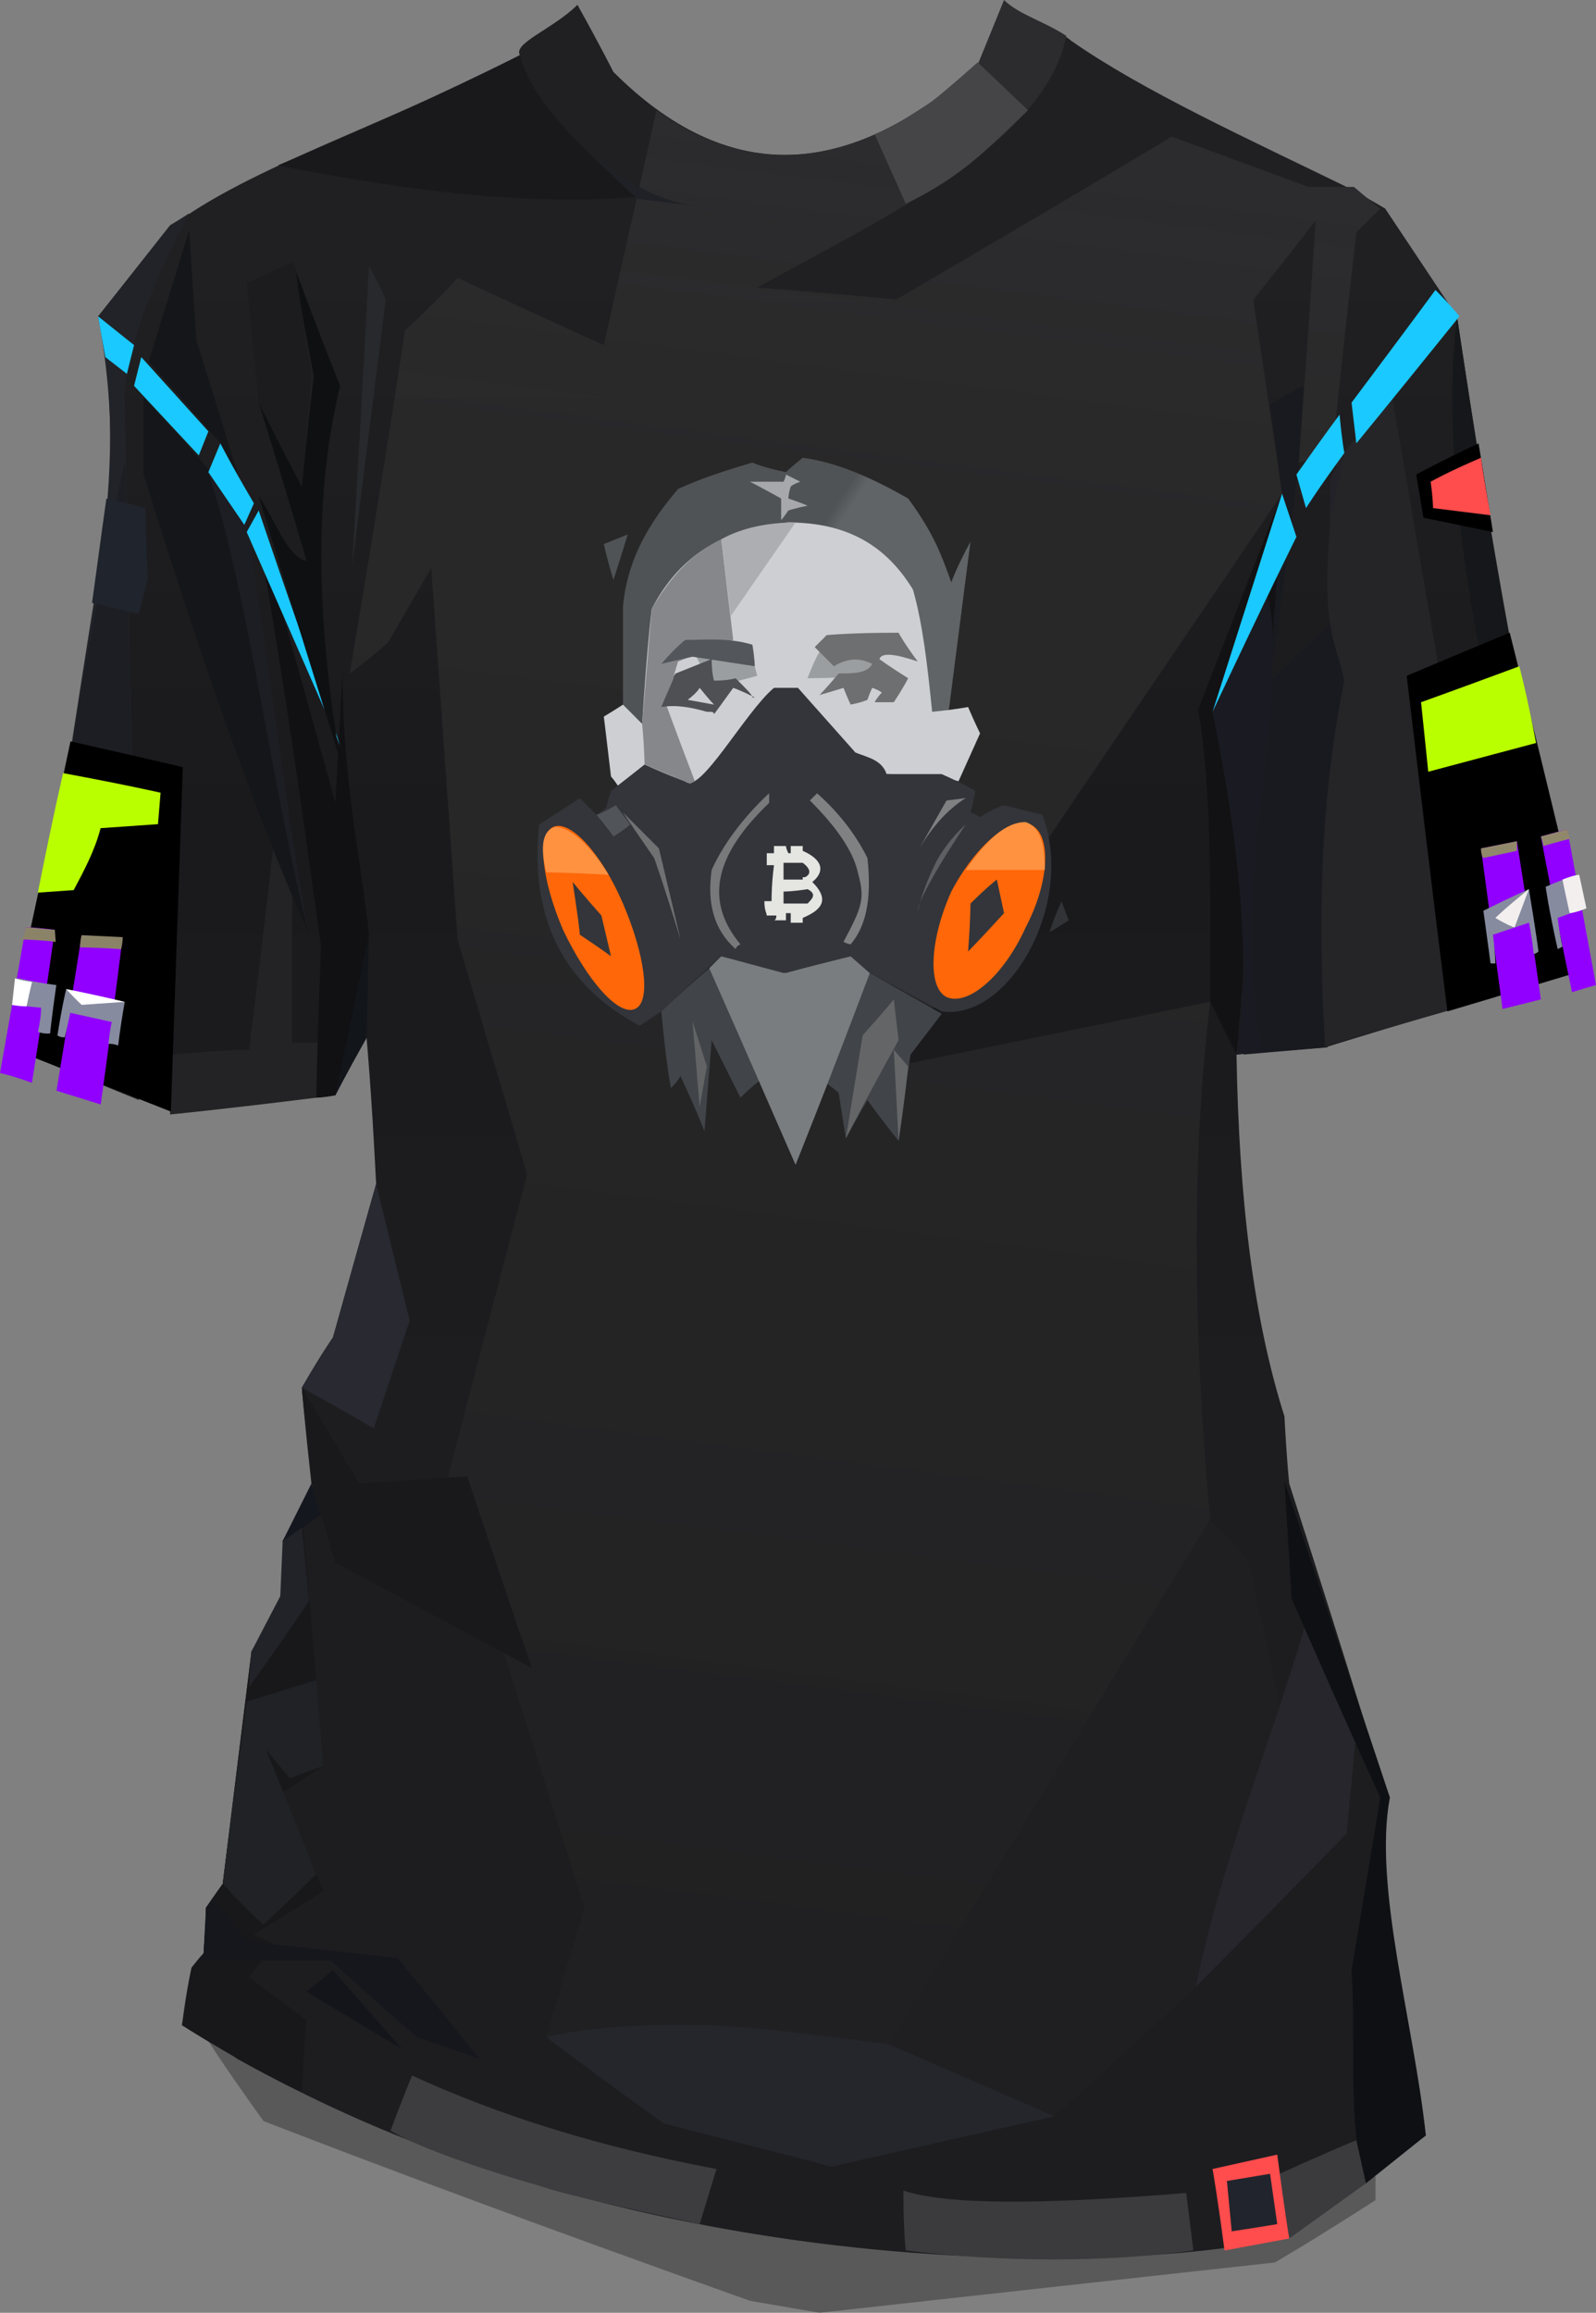 <?xml version="1.0" encoding="UTF-8" standalone="no"?>
<svg
   width="665.943"
   height="965"
   viewBox="0 0 665.943 965"
   version="1.1"
   id="svg151"
   sodipodi:docname="cb-layer-1015.svg"
   xmlns:inkscape="http://www.inkscape.org/namespaces/inkscape"
   xmlns:sodipodi="http://sodipodi.sourceforge.net/DTD/sodipodi-0.dtd"
   xmlns="http://www.w3.org/2000/svg"
   xmlns:svg="http://www.w3.org/2000/svg">
  <rect x="0" y="0" width="665.943" height="965" fill="#808080" stroke="none"/>
  <sodipodi:namedview
     id="namedview153"
     pagecolor="#ffffff"
     bordercolor="#666666"
     borderopacity="1.0"
     inkscape:pageshadow="2"
     inkscape:pageopacity="0.0"
     inkscape:pagecheckerboard="0" />
  <defs
     id="defs23">
    <linearGradient
       x1="389.063"
       y1="87.249"
       x2="389.063"
       y2="779.782"
       id="id-80709"
       gradientTransform="scale(0.828,1.208)"
       gradientUnits="userSpaceOnUse">
      <stop
         stop-color="#202022"
         offset="0%"
         id="stop2" />
      <stop
         stop-color="#1A1A1D"
         offset="29%"
         id="stop4" />
      <stop
         stop-color="#1D1D1F"
         offset="59%"
         id="stop6" />
      <stop
         stop-color="#1D1D20"
         offset="100%"
         id="stop8" />
    </linearGradient>
    <linearGradient
       x1="525.069"
       y1="42.394"
       x2="488.731"
       y2="599.576"
       id="id-80710"
       gradientTransform="scale(0.71,1.408)"
       gradientUnits="userSpaceOnUse">
      <stop
         stop-color="#2C2B2E"
         offset="0%"
         id="stop11" />
      <stop
         stop-color="#2A2A2A"
         offset="16%"
         stop-opacity="0.918"
         id="stop13" />
      <stop
         stop-color="#202022"
         offset="100%"
         id="stop15" />
    </linearGradient>
    <linearGradient
       x1="94.931"
       y1="63.433"
       x2="89.856"
       y2="60.896"
       id="id-80711"
       gradientTransform="scale(1.143,0.875)"
       gradientUnits="userSpaceOnUse">
      <stop
         stop-color="#606466"
         offset="0%"
         id="stop18" />
      <stop
         stop-color="#505355"
         offset="100%"
         id="stop20" />
    </linearGradient>
  </defs>
  <g
     transform="translate(-17.057)"
     id="id-80712">
    <g
       transform="translate(31)"
       id="id-80713">
      <path
         d="m 70,847 c 196,96 359,116 490,61 0,7 0,10 0,10 -28,18 -42,26 -42,26 -127,14 -190,21 -190,21 l -29,-5 C 212,929 145,904 96,885 78,860 70,847 70,847 Z"
         fill="#000000"
         fill-opacity="0.303"
         id="id-80714" />
      <path
         d="m 62,845 c 2,-16 4,-24 4,-24 3,-4 5,-6 5,-6 1,-13 1,-19 1,-19 4,-6 7,-10 7,-10 8,-65 12,-97 12,-97 10,-16 15,-24 15,-24 -1,-14 -2,-22 -2,-22 9,-16 13,-24 13,-24 -4,-26 -5,-40 -5,-40 8,-14 13,-21 13,-21 12,-43 18,-64 18,-64 -2,-40 -4,-61 -4,-61 -9,16 -13,24 -13,24 -46,5 -68,7 -68,7 C 19,448 0,441 0,441 11,288 45,227 27,132 47,107 57,95 57,95 89,70 150,51 203,23 c -3,-5 14,-11 24,-21 10,18 15,28 15,28 47,47 97,46 151,-2 17,-15 31,-19 40,-11 30,21 74,41 117,62 9,5 14,8 14,8 20,30 30,45 30,45 14,93 29,186 50,269 -5,5 -8,7 -8,7 -65,19 -97,29 -97,29 -25,2 -37,3 -37,3 1,60 7,110 20,151 1,19 2,28 2,28 28,87 41,131 41,131 -7,27 5,84 16,141 -16,11 -24,21 -58,42 -48,14 -279,28 -461,-88 z"
         fill="url(#id-80709)"
         id="id-80715"
         style="fill:url(#id-80709)" />
      <path
         d="m 112,873 c 1,-20 2,-30 2,-30 -16,-12 -24,-18 -24,-18 7,-9 10,-14 10,-14 -5,-2 -8,-4 -8,-4 20,-12 29,-18 29,-18 -11,-27 -17,-41 -17,-41 12,-8 17,-11 17,-11 l -9,-107 -8,13 2,24 -15,22 -12,97 -7,10 -1,19 -5,6 -4,24 c 11,7 19,11 23,14 18,10 27,14 27,14 z"
         fill="#18181a"
         id="id-80716" />
      <path
         d="m 154,855 c -27,-16 -40,-24 -40,-24 l 11,-9 c 19,22 29,33 29,33 z"
         fill="#13151a"
         id="id-80717" />
      <path
         d="m 186,859 c -17,-6 -26,-9 -26,-9 -24,-21 -36,-32 -36,-32 H 69 l 2,-3 c 1,-13 1,-19 1,-19 2,-3 3,-4 3,-4 9,12 14,18 14,18 l 63,7 c 23,28 34,42 34,42 z"
         fill="#15171d"
         id="id-80718" />
      <path
         d="m 79,786 c 11,12 17,17 17,17 15,-14 22,-21 22,-21 -14,-35 -21,-52 -21,-52 l 10,12 c 10,-4 14,-5 14,-5 -2,-24 -3,-36 -3,-36 l -29,9 c -7,51 -10,76 -10,76 z"
         fill="#202226"
         id="id-80719" />
      <path
         d="m 90,704 c 17,-24 25,-36 25,-36 l -3,-31 -8,6 -1,23 -12,23 c -1,10 -1,15 -1,15 z"
         fill="#222329"
         id="id-80720" />
      <path
         d="m 104,643 16,-11 -4,-13 c -8,16 -12,24 -12,24 z"
         fill="#15171e"
         id="id-80721" />
      <path
         d="m 112,579 c 20,11 30,17 30,17 10,-30 15,-45 15,-45 l -14,-57 -18,64 c -9,14 -13,21 -13,21 z"
         fill="#282931"
         id="id-80722" />
      <path
         d="m 126,457 -4,-130 18,63 -1,43 c -9,16 -13,24 -13,24 z"
         fill="#12151a"
         id="id-80723" />
      <path
         d="m 57,465 c 1,-17 1,-25 1,-25 22,-2 32,-2 32,-2 7,-56 10,-84 10,-84 5,11 7,18 8,19 0,0 0,0 0,0 0,42 0,62 0,62 7,0 11,0 11,0 l -1,23 c -40,5 -61,7 -61,7 z"
         fill="#232325"
         id="id-80724" />
      <path
         d="m 118,458 c 1,-42 2,-63 2,-63 -8,-58 -16,-116 -28,-182 23,82 34,122 34,122 l 3,-55 c 0,45 7,74 11,110 l -14,67 c -5,1 -8,1 -8,1 z"
         fill="#111114"
         id="id-80725" />
      <path
         d="m 46,166 c 0,21 0,32 0,32 22,71 45,138 69,192 C 105,335 93,281 81,213 84,205 86,200 86,200 74,161 68,142 68,142 66,111 65,96 65,96 c -11,36 -17,55 -17,55 20,22 30,34 30,34 l -3,13 C 56,176 46,166 46,166 Z"
         fill="#151619"
         id="id-80726" />
      <path
         d="m 78,185 -5,12 C 90,249 99,327 115,390 106,344 94,244 86,200 81,190 78,185 78,185 Z"
         fill="#1d1d24"
         id="id-80727" />
      <path
         d="m 78,185 -5,12 15,22 4,-9 C 82,193 78,185 78,185 Z"
         fill="#1ac9ff"
         id="id-80728" />
      <path
         d="m 94,213 -5,9 39,89 C 105,246 94,213 94,213 Z"
         fill="#1ac9ff"
         id="id-80729" />
      <path
         d="m 94,207 c 6,8 12,26 20,27 -13,-44 -20,-66 -20,-66 12,24 18,35 18,35 3,-30 5,-46 5,-46 -6,-32 -9,-48 -9,-48 13,35 20,52 20,52 -11,45 -10,97 0,156 C 105,244 94,207 94,207 Z"
         fill="#0f1012"
         id="id-80730" />
      <path
         d="m 140,111 c 5,9 7,14 7,14 l -14,111 c 5,-84 7,-125 7,-125 z"
         fill="#27292d"
         id="id-80731" />
      <path
         d="m 132,281 c 16,-95 23,-143 23,-143 15,-14 22,-22 22,-22 41,19 61,28 61,28 l 22,-98 c 37,27 82,28 134,-19 L 405,0 c 6,6 17,9 26,15 -9,44 -71,73 -129,105 39,3 58,5 58,5 77,-45 115,-68 115,-68 38,14 57,21 57,21 12,0 19,0 19,0 7,6 11,9 11,9 -7,7 -10,10 -10,10 -7,61 -10,92 -10,92 -10,3 -14,4 -14,4 5,-68 7,-101 7,-101 -17,22 -26,33 -26,33 8,54 12,81 12,81 -108,159 -162,239 -162,239 88,-18 132,-27 132,-27 -8,66 -7,139 0,216 -89,146 -134,219 -134,219 -53,-6 -105,-12 -143,-3 l 16,-54 -57,-180 33,-126 -29,-98 -11,-155 -18,31 c -10,9 -16,13 -16,13 z"
         fill="url(#id-80710)"
         id="id-80732"
         style="fill:url(#id-80710)" />
      <path
         d="m 112,579 c 16,27 24,40 24,40 30,-2 45,-3 45,-3 18,54 27,80 27,80 l -82,-44 -10,-33 c -3,-27 -4,-40 -4,-40 z"
         fill="#19191b"
         id="id-80733" />
      <path
         d="m 214,850 c 32,24 49,36 49,36 47,12 70,18 70,18 62,-14 93,-21 93,-21 -11,-6 -20,-10 -26,-12 -9,-4 -23,-10 -43,-18 -38,-5 -64,-8 -78,-8 -45,-1 -65,5 -65,5 z"
         fill="#24262b"
         id="id-80734" />
      <path
         d="m 357,853 c 46,20 69,30 69,30 40,-36 59,-54 59,-54 24,-79 35,-118 35,-118 L 507,651 491,634 C 402,780 357,853 357,853 Z"
         fill="#1f1f22"
         id="id-80735" />
      <path
         d="m 485,829 c 11,-53 31,-101 46,-152 14,30 21,45 21,45 l -4,43 c -42,43 -63,64 -63,64 z"
         fill="#26262c"
         id="id-80736" />
      <path
         d="m 522,618 c 2,32 3,49 3,49 24,55 37,83 37,83 -8,48 -12,72 -12,72 2,29 -2,66 6,89 l 25,-20 C 576,844 559,787 566,750 Z"
         fill="#0f1014"
         id="id-80737" />
      <path
         d="m 516,169 c 9,-6 14,-8 14,-8 l -2,32 c -7,60 -12,91 -12,91 17,-16 26,-24 26,-24 5,16 8,23 8,23 -9,69 -13,103 -13,103 l 3,51 c -24,2 -35,3 -35,3 1,-42 2,-73 4,-94 2,-31 6,-78 12,-140 -3,-25 -5,-37 -5,-37 z"
         fill="#191a1f"
         id="id-80738" />
      <path
         d="m 539,437 c -4,-67 0,-114 8,-153 -4,-19 -12,-22 -3,-92 15,-18 23,-26 23,-26 l 43,250 c -48,14 -71,20 -71,21 z"
         fill="#252528"
         id="id-80739" />
      <path
         d="m 521,206 -35,90 c 6,35 5,80 5,122 l 11,22 c 7,-82 12,-136 14,-162 4,-48 5,-72 5,-72 z"
         fill="#121214"
         id="id-80740" />
      <path
         d="m 594,132 c -9,74 14,173 42,276 l 8,-7 C 624,316 608,226 594,132 Z"
         fill="#16171a"
         id="id-80741" />
      <path
         d="m 585,121 c 7,7 10,11 10,11 -29,36 -43,53 -43,53 l -2,-17 c 24,-32 35,-47 35,-47 z"
         fill="#1ac9ff"
         id="id-80742" />
      <path
         d="m 545,173 c 1,11 2,16 2,16 -11,15 -16,23 -16,23 l -4,-14 c 12,-17 18,-25 18,-25 z"
         fill="#1ac9ff"
         id="id-80743" />
      <path
         d="m 541,200 c 0,12 0,18 0,18 l 6,-29 c -4,7 -6,11 -6,11 z"
         fill="#222228"
         id="id-80744" />
      <path
         d="m 502,440 11,-1 c -7,-36 -5,-66 -2,-93 3,-30 7,-56 6,-82 0,-9 -3,-19 -5,-29 l -20,62 c 12,59 16,107 10,143 z"
         fill="#1a1b22"
         id="id-80745" />
      <path
         d="m 527,224 c -4,-12 -6,-18 -6,-18 l -29,91 c 23,-49 35,-73 35,-73 z"
         fill="#1ac9ff"
         id="id-80746" />
      <path
         d="m 351,56 c 9,20 13,29 13,29 25,-12 36,-25 51,-39 L 394,26 c -9,8 -16,14 -20,17 -8,5 -15,10 -23,13 z"
         fill="#454548"
         id="id-80747" />
      <path
         d="m 253,82 c -45,4 -96,-2 -151,-13 33,-14 65,-28 101,-46 4,16 21,36 50,59 z"
         fill="#19191b"
         id="id-80748" />
      <path
         d="m 223,55 c 19,19 29,28 29,28 l 25,3 C 260,84 242,74 223,55 Z"
         fill="#1f2126"
         id="id-80749" />
      <path
         d="m 109,109 -20,9 5,50 18,35 4,-47 c -5,-31 -7,-47 -7,-47 z"
         fill="#1c1c1e"
         id="id-80750" />
      <path
         d="M 65,89 C 48,121 39,147 38,164 L 44,459 0,441 C 5,380 16,308 28,234 33,199 34,164 27,132 L 57,94 c 5,-3 8,-5 8,-5 z"
         fill="#222328"
         id="id-80751" />
      <path
         d="m 27,132 c 10,8 15,12 15,12 l -3,12 -9,-7 c -2,-11 -3,-17 -3,-17 z"
         fill="#1ac9ff"
         id="id-80752" />
      <path
         d="m 45,149 c 19,21 28,31 28,31 l -4,10 -27,-29 c 2,-8 3,-12 3,-12 z"
         fill="#1ac9ff"
         id="id-80753" />
      <path
         d="m 149,889 c 6,-16 9,-23 9,-23 37,17 79,30 127,39 l -7,23 c -32,-7 -55,-12 -67,-16 -31,-9 -52,-17 -62,-23 z"
         fill="#3d3d3f"
         id="id-80754" />
      <path
         d="m 363,914 c 0,17 1,25 1,25 41,5 83,5 120,0 l -3,-24 c -61,5 -100,5 -118,-1 z"
         fill="#3b3b3e"
         id="id-80755" />
      <path
         d="m 524,934 c -3,-18 -4,-27 -4,-27 22,-10 32,-14 32,-14 l 4,18 z"
         fill="#3b3b3e"
         id="id-80756" />
    </g>
    <path
       d="m 523,905 c 18,-4 27,-6 27,-6 3,23 5,35 5,35 l -27,5 c -3,-23 -5,-34 -5,-34 z"
       fill="#ff4c4c"
       id="id-80757" />
    <path
       d="m 547,907 c 2,14 3,21 3,21 -12,2 -19,3 -19,3 l -2,-21 c 12,-2 18,-3 18,-3 z"
       fill="#21242c"
       id="id-80758" />
    <g
       transform="translate(0,185)"
       id="id-80759">
      <g
         transform="translate(604)"
         id="g84">
        <path
           d="M 30,0 C 13,8 4,13 4,13 6,25 7,31 7,31 l 29,6 C 32,12 30,0 30,0 Z"
           fill="#000000"
           id="id-80761" />
        <path
           d="m 31,6 c -14,6 -21,10 -21,10 1,7 1,11 1,11 l 24,3 C 32,14 31,6 31,6 Z"
           fill="#ff4c4c"
           id="id-80762" />
        <path
           d="M 43,79 C 14,91 0,97 0,97 11,190 17,237 17,237 L 77,219 C 55,126 43,79 43,79 Z"
           fill="#000000"
           id="id-80763" />
        <path
           d="m 31,84 16,144 20,-7 9,-4 C 66,173 52,125 43,79 Z"
           fill="#000000"
           fill-opacity="0.202"
           id="id-80764" />
        <path
           d="m 47,93 c -27,10 -41,15 -41,15 2,19 3,29 3,29 L 54,125 C 50,104 47,93 47,93 Z"
           fill="#b9ff00"
           id="id-80765" />
        <path
           d="m 31,169 c 10,-2 15,-3 15,-3 7,44 10,66 10,66 l -16,4 c -6,-45 -9,-67 -9,-67 z"
           fill="#9100ff"
           id="id-80766" />
        <path
           d="m 32,173 14,-3 v -4 l -15,3 c 0,3 1,4 1,4 z"
           fill="#91886b"
           id="id-80767" />
        <path
           d="m 37,217 c -1,0 -2,0 -2,0 -2,-15 -3,-22 -3,-22 12,-6 19,-9 19,-9 3,18 4,26 4,26 -1,1 -2,1 -2,1 -1,-9 -2,-13 -2,-13 l -15,5 c 1,8 1,12 1,12 z"
           fill="#868b9f"
           id="id-80768" />
        <path
           d="m 37,198 c 5,3 8,4 8,4 l 6,-16 c -10,8 -14,12 -14,12 z"
           fill="#f3efef"
           id="id-80769" />
        <path
           d="m 69,229 c -9,-43 -13,-65 -13,-65 7,-2 11,-3 11,-3 l 12,65 c -7,2 -10,3 -10,3 z"
           fill="#9100ff"
           id="id-80770" />
        <path
           d="m 65,210 c -2,1 -2,1 -2,1 -4,-18 -5,-26 -5,-26 9,-4 14,-5 14,-5 1,9 2,14 2,14 l -11,4 c 1,8 2,12 2,12 z"
           fill="#868b9f"
           id="id-80771" />
        <path
           d="m 68,196 c -2,-9 -3,-14 -3,-14 5,-2 7,-2 7,-2 l 3,14 c -5,2 -7,2 -7,2 z"
           fill="#f3efef"
           id="id-80772" />
        <path
           d="m 56,164 c 1,3 1,4 1,4 7,-2 11,-3 11,-3 l -1,-4 c -7,2 -11,3 -11,3 z"
           fill="#91886b"
           id="id-80773" />
      </g>
      <g
         transform="rotate(-4,176.363,12.637)"
         id="id-80774">
        <path
           d="m 39,115 c 30,9 46,14 46,14 C 75,224 70,272 70,272 L 3,240 C 27,157 39,115 39,115 Z"
           fill="#000000"
           id="id-80775" />
        <path
           d="M 70,0 57,265 9,242 C 21,182 61,32 63,24 67,8 70,0 70,0 Z"
           fill="#000000"
           fill-opacity="0.137"
           id="id-80776" />
        <path
           d="m 35,128 c 27,7 40,11 40,11 l -2,13 H 49 c -3,9 -8,17 -13,25 -4,0 -9,0 -15,0 9,-33 14,-49 14,-49 z"
           fill="#b9ff00"
           id="id-80777" />
        <path
           d="m 38,196 c 11,2 17,2 17,2 -9,46 -14,69 -14,69 l -18,-7 c 10,-42 15,-64 15,-64 z"
           fill="#9100ff"
           id="id-80778" />
        <path
           d="M 27,193 C 18,235 13,256 13,256 4,252 0,251 0,251 l 15,-60 c 8,1 12,2 12,2 z"
           fill="#9100ff"
           id="id-80779" />
        <path
           d="m 10,212 c 10,3 16,4 16,4 -3,14 -4,20 -4,20 -3,0 -5,-1 -5,-1 2,-7 2,-10 2,-10 L 7,223 c 2,-7 3,-11 3,-11 z"
           fill="#868b9f"
           id="id-80780" />
        <path
           d="m 13,196 c 9,1 14,2 14,2 0,-3 0,-5 0,-5 l -12,-2 c -1,4 -2,5 -2,5 z"
           fill="#8b8368"
           id="id-80781" />
        <path
           d="m 37,201 c 11,1 17,2 17,2 1,-3 1,-5 1,-5 l -17,-2 c -1,3 -1,5 -1,5 z"
           fill="#8b8368"
           id="id-80782" />
        <path
           d="m 28,238 c -2,0 -3,-1 -3,-1 3,-13 5,-19 5,-19 16,5 24,7 24,7 -3,12 -4,18 -4,18 -2,-1 -4,-1 -4,-1 1,-6 2,-9 2,-9 l -17,-5 c -2,7 -3,10 -3,10 z"
           fill="#868b9f"
           id="id-80783" />
        <path
           d="m 13,224 c 2,-7 3,-10 3,-10 -5,-1 -7,-2 -7,-2 l -2,11 c 4,1 6,1 6,1 z"
           fill="#ffffff"
           id="id-80784" />
        <path
           d="m 30,218 c 4,5 6,7 6,7 h 18 c -16,-5 -24,-7 -24,-7 z"
           fill="#ffffff"
           id="id-80785" />
        <path
           d="m 61,15 c 10,3 16,5 16,5 -1,19 -1,29 -1,29 -3,10 -5,15 -5,15 L 52,58 c 6,-29 9,-43 9,-43 z"
           fill="#20242c"
           id="id-80786" />
      </g>
    </g>
    <g
       transform="translate(281,227)"
       id="id-80787">
      <path
         d="m 122,115 c 1,23 1,34 1,34 -9,15 -14,23 -14,23 C 61,162 37,156 37,156 36,133 36,121 36,121 14,117 3,115 3,115 1,67 0,43 0,43 14,36 21,33 21,33 28,34 32,34 32,34 32,15 31,6 31,6 44,2 50,0 50,0 c 49,3 74,4 74,4 0,27 -1,41 -1,41 -9,7 -13,11 -13,11 C 73,51 55,49 55,49 l 1,55 c 44,7 66,11 66,11 z"
         fill="#000000"
         id="id-80788" />
      <path
         d="m 122,6 c -7,3 -11,5 -11,5 0,28 0,42 0,42 l 10,-9 c 0,-25 1,-38 1,-38 z"
         fill="#959595"
         id="id-80789" />
      <path
         d="M 108,11 C 83,10 70,10 70,10 c 0,26 0,39 0,39 l 38,4 c 0,-28 0,-42 0,-42 z"
         fill="#959595"
         id="id-80790" />
      <path
         d="m 68,10 c 0,26 0,39 0,39 C 46,46 35,45 35,45 L 34,8 c 23,1 34,2 34,2 z"
         fill="#959595"
         id="id-80791" />
      <path
         d="m 119,5 c -6,3 -9,4 -9,4 C 86,8 75,8 75,8 l 7,-4 c 25,1 37,1 37,1 z"
         fill="#d9d9d9"
         id="id-80792" />
      <path
         d="M 78,3 C 73,6 70,8 70,8 48,6 38,6 38,6 L 51,2 c 18,1 27,1 27,1 z"
         fill="#d9d9d9"
         id="id-80793" />
      <path
         d="M 32,36 H 20 C 10,40 4,43 4,43 l 28,1 c 0,-5 0,-8 0,-8 z"
         fill="#d9d9d9"
         id="id-80794" />
      <path
         d="m 35,48 c 1,22 1,34 1,34 C 47,75 52,72 52,72 V 49 C 41,48 35,48 35,48 Z"
         fill="#6f6f6f"
         id="id-80795" />
      <path
         d="m 52,75 c 1,20 1,30 1,30 -10,8 -15,13 -15,13 L 36,84 c 11,-6 16,-9 16,-9 z"
         fill="#6f6f6f"
         id="id-80796" />
      <path
         d="m 39,119 c 22,4 33,6 33,6 9,-9 13,-13 13,-13 l -30,-5 c -10,8 -16,12 -16,12 z"
         fill="#d9d9d9"
         id="id-80797" />
      <path
         d="m 75,125 c 22,5 33,8 33,8 7,-11 11,-16 11,-16 l -30,-5 c -9,9 -14,13 -14,13 z"
         fill="#d9d9d9"
         id="id-80798" />
      <path
         d="m 120,120 c -7,9 -10,14 -10,14 0,22 0,32 0,32 l 10,-17 c 0,-19 0,-29 0,-29 z"
         fill="#959595"
         id="id-80799" />
      <path
         d="m 107,135 c -22,-4 -33,-6 -33,-6 0,22 0,33 0,33 l 33,7 c 0,-23 0,-34 0,-34 z"
         fill="#959595"
         id="id-80800" />
      <path
         d="m 71,161 c -21,-4 -32,-7 -32,-7 -1,-22 -1,-33 -1,-33 l 33,7 c 0,22 0,33 0,33 z"
         fill="#959595"
         id="id-80801" />
      <path
         d="M 35,118 C 15,115 5,113 5,113 5,92 5,81 5,81 l 29,4 c 1,22 1,33 1,33 z"
         fill="#959595"
         id="id-80802" />
      <path
         d="M 34,82 C 14,80 4,78 4,78 3,56 2,45 2,45 l 30,2 c 1,23 2,35 2,35 z"
         fill="#959595"
         id="id-80803" />
    </g>
    <g
       transform="translate(241,191)"
       id="id-80804">
      <path
         d="m 52,231 c 2,22 4,32 4,32 3,-3 4,-5 4,-5 7,15 10,23 10,23 2,-25 3,-38 3,-38 8,16 12,24 12,24 5,-5 8,-7 8,-7 19,1 28,1 28,1 4,3 5,4 5,4 2,13 3,19 3,19 6,-11 9,-16 9,-16 8,11 13,17 13,17 3,-24 5,-36 5,-36 l 13,-17 -30,-17 -8,-7 -28,7 -26,-7 -5,5 c -14,12 -20,18 -20,18 z"
         fill="#414448"
         id="id-80805" />
      <path
         d="M 108,295 C 84,240 72,213 72,213 c 3,-3 5,-5 5,-5 18,4 27,7 27,7 18,-5 27,-7 27,-7 l 8,7 c -20,53 -31,80 -31,80 z"
         fill="#7a7d7f"
         id="id-80806" />
      <path
         d="m 172,105 c 6,-47 9,-70 9,-70 -6,11 -8,17 -8,17 C 169,41 166,32 155,17 141,9 126,2 111,0 106,4 104,6 104,6 94,4 90,2 90,2 80,5 70,8 59,13 48,26 38,41 36,62 v 41 l 8,8 122,-4 c 4,-1 6,-2 6,-2 z"
         fill="url(#id-80711)"
         id="id-80807"
         style="fill:url(#id-80711)" />
      <path
         d="m 34,137 c -2,-3 -3,-4 -3,-4 -2,-17 -3,-25 -3,-25 5,-3 8,-5 8,-5 5,5 8,8 8,8 2,-32 4,-48 4,-48 9,-17 24,-33 57,-36 25,0 41,10 52,28 4,14 6,31 8,51 10,-1 15,-2 15,-2 3,7 5,11 5,11 l -9,20 -7,-2 -23,-1 c -74,7 -111,8 -112,5 z"
         fill="#cdcfd2"
         id="id-80808" />
      <path
         d="m 52,231 c -6,4 -9,6 -9,6 -32,-17 -46,-45 -42,-84 11,-7 17,-11 17,-11 5,5 7,7 7,7 3,-2 4,-3 4,-3 1,-4 2,-7 2,-7 9,-7 14,-11 14,-11 11,5 17,7 17,7 6,6 25,-29 37,-39 7,0 10,0 10,0 16,18 24,27 24,27 5,2 11,3 13,9 15,0 23,0 23,0 9,4 14,7 14,7 -1,6 -2,9 -2,9 3,1 4,2 4,2 6,-4 10,-5 10,-5 l 16,4 c 14,37 -14,86 -42,82 l -30,-16 -8,-7 -28,7 -26,-7 c -17,15 -25,23 -25,23 z"
         fill="#33353a"
         id="id-80809" />
      <path
         d="M 66,135 C 58,114 54,103 54,103 57,91 59,85 59,85 74,79 82,76 82,76 L 77,34 C 67,39 58,46 48,63 l -4,48 c 1,11 1,17 1,17 l 19,8 c 2,-1 2,-1 2,-1 z"
         fill="#85878a"
         id="id-80810" />
      <path
         d="M 108,27 81,66 77,34 c 9,-5 20,-7 31,-7 z"
         fill="#acaeb1"
         id="id-80811" />
      <path
         d="m 206,153 c 9,4 8,24 -2,43 -9,20 -24,33 -33,29 -8,-4 -7,-24 2,-44 10,-19 25,-32 33,-28 z m -14,23 v 0 c 0,0 -4,3 -11,10 0,0 0,7 -1,20 v 0 0 c 0,0 5,-5 15,-16 v 0 z"
         fill="#ff6709"
         id="id-80812" />
      <path
         d="m 7,154 c 7,-3 20,11 29,32 9,21 12,41 5,44 C 34,233 21,218 11,197 2,176 0,157 7,154 Z m 8,23 c 2,13 3,21 3,22 v 0 c 0,0 0,0 0,0 9,6 13,9 13,9 L 27,191 C 19,182 15,177 15,177 Z"
         fill="#ff6709"
         id="path125" />
      <path
         d="M 60,201 C 53,178 49,167 49,167 40,154 36,148 36,148 l 15,15 c 6,25 9,38 9,38 z"
         fill="#6f7173"
         id="id-80814" />
      <path
         d="m 85,203 c -2,1 -2,2 -2,2 -9,-8 -12,-19 -10,-33 8,-18 24,-32 24,-32 v 4 c -23,22 -27,41 -12,59 z"
         fill="#77797b"
         id="id-80815" />
      <path
         d="m 117,140 c -2,2 -3,3 -3,3 11,11 18,21 20,30 3,11 2,14 -6,29 2,1 3,1 3,1 6,-7 9,-18 7,-36 -5,-10 -12,-19 -21,-27 z"
         fill="#7f8182"
         id="id-80816" />
      <path
         d="m 158,166 c 9,-16 13,-23 13,-23 l 8,-1 c -8,5 -15,13 -21,24 z"
         fill="#7e8081"
         id="id-80817" />
      <path
         d="m 179,153 c -14,21 -20,33 -20,36 2,-8 5,-15 8,-21 5,-9 12,-15 12,-15 z"
         fill="#5e5f62"
         id="id-80818" />
      <path
         d="m 25,149 c 5,6 7,9 7,9 5,-3 7,-5 7,-5 l -6,-8 c -5,3 -8,4 -8,4 z"
         fill="#515458"
         id="id-80819" />
      <path
         d="M 30,174 C 12,173 4,173 4,173 1,161 3,155 8,154 c 11,1 22,20 22,20 z"
         fill="#ff9241"
         id="id-80820" />
      <path
         d="m 99,162 c 1,0 2,0 5,0 0,0 0,1 1,3 v 0 h 1 c 0,0 0,-1 0,-3 v 0 h 5 c 0,0 0,0 0,2 9,4 9,9 4,13 8,8 3,12 -4,15 0,0 0,1 0,2 0,0 -2,0 -5,0 0,0 0,-1 0,-4 0,0 0,0 -1,0 v 0 c 0,0 0,0 -1,0 0,0 0,1 0,3 0,0 -1,0 -5,0 0,0 1,0 1,-2 v 0 0 0 0 0 c -1,0 -2,0 -4,0 v 0 0 c 0,-1 -1,-2 -1,-6 0,0 1,0 3,0 v 0 0 c 0,0 0,0 0,0 v 0 c 0,0 0,0 0,0 v 0 c 0,-2 0,-7 1,-15 v 0 h -3 v 0 -5 h 3 v 0 z m 14,18 c -6,1 -10,1 -10,1 v 5 0 c 3,0 5,0 6,0 h 1 c 0,0 0,0 1,0 v 0 c 0,0 0,0 0,0 v 0 c 1,0 1,0 1,0 v 0 c 0,0 0,0 0,0 h 1 c 0,0 0,0 0,0 v 0 0 c 2,-2 4,-4 0,-6 z m -10,-11 v 0 0 c 0,4 0,7 0,7 v 0 0 c 5,0 8,0 8,0 v 0 0 c 0,0 0,-1 0,-1 h 1 c 2,-1 3,-3 -1,-6 -5,0 -7,0 -8,0 v 0 c 0,0 0,0 0,0 z"
         fill="#e5e5e2"
         id="path134" />
      <path
         d="m 113,92 c 3,-8 5,-11 5,-11 14,1 22,2 22,2 l 3,8 c -20,1 -30,1 -30,1 z"
         fill="#9b9ea0"
         id="id-80822" />
      <path
         d="m 66,82 c 5,9 7,14 7,14 L 92,91 91,87 C 74,84 66,82 66,82 Z"
         fill="#9b9ea0"
         id="id-80823" />
      <path
         d="m 52,86 c 6,-7 10,-10 10,-10 9,0 18,-1 28,2 1,6 1,9 1,9 L 65,83 c -9,2 -13,3 -13,3 z"
         fill="#53565a"
         id="id-80824" />
      <path
         d="m 73,84 c 0,6 1,9 1,9 6,0 9,-1 9,-1 5,5 7,7 7,8 h 1 c 0,0 0,0 0,0 -6,-3 -9,-4 -9,-4 -5,7 -8,11 -8,11 0,-1 -1,-1 -2,-1 h -1 c -7,-2 -13,-3 -19,-2 2,-5 4,-9 5,-12 v 0 c 0,-1 1,-2 1,-2 10,-4 15,-6 15,-6 z m -5,12 c 0,0 -1,2 -5,5 v 0 l 11,2 c 0,0 -2,-2 -6,-7 z"
         fill="#4e5054"
         id="path139" />
      <path
         d="m 118,99 c 7,-2 10,-3 10,-3 2,5 3,7 3,7 5,-1 7,-2 7,-2 1,-3 2,-5 2,-5 3,1 4,2 4,2 -2,2 -3,4 -3,4 6,0 8,0 8,0 4,-6 6,-10 6,-10 -8,-5 -12,-8 -12,-8 1,-3 7,-2 16,1 -6,-8 -8,-12 -8,-12 -20,0 -30,1 -30,1 -3,3 -5,5 -5,5 5,5 8,8 8,8 5,-3 10,-4 16,-1 -2,4 -8,4 -14,4 -5,6 -8,9 -8,9 z"
         fill="#6d6f71"
         id="id-80826" />
      <path
         d="m 89,10 c 9,0 14,0 14,0 1,-2 1,-3 1,-3 4,2 6,3 6,3 -3,1 -4,2 -4,2 -1,3 -1,5 -1,5 6,2 8,3 8,3 -5,1 -8,2 -8,2 -2,3 -3,4 -3,4 V 17 C 93,12 89,10 89,10 Z"
         fill="#a6a8ac"
         id="id-80827" />
      <path
         d="M 32,51 C 29,41 28,36 28,36 l 10,-4 c -4,13 -6,19 -6,19 z"
         fill="#4f5355"
         id="id-80828" />
      <path
         d="m 219,185 c -4,9 -5,13 -5,13 l 8,-5 c -2,-5 -3,-8 -3,-8 z"
         fill="#323337"
         id="id-80829" />
      <path
         d="m 149,226 2,17 c -15,27 -22,41 -22,41 l 7,-43 c 9,-10 13,-15 13,-15 z"
         fill="#646567"
         id="id-80830" />
      <path
         d="m 155,254 -6,-7 2,38 c 3,-20 4,-31 4,-31 z"
         fill="#646668"
         id="id-80831" />
      <path
         d="m 68,271 c -2,-24 -3,-36 -3,-36 l 6,19 c -2,11 -3,17 -3,17 z"
         fill="#616365"
         id="id-80832" />
      <path
         d="m 212,172 h -33 c 9,-13 17,-20 25,-20 6,2 8,9 8,20 z"
         fill="#ff9241"
         id="id-80833" />
    </g>
  </g>
</svg>
